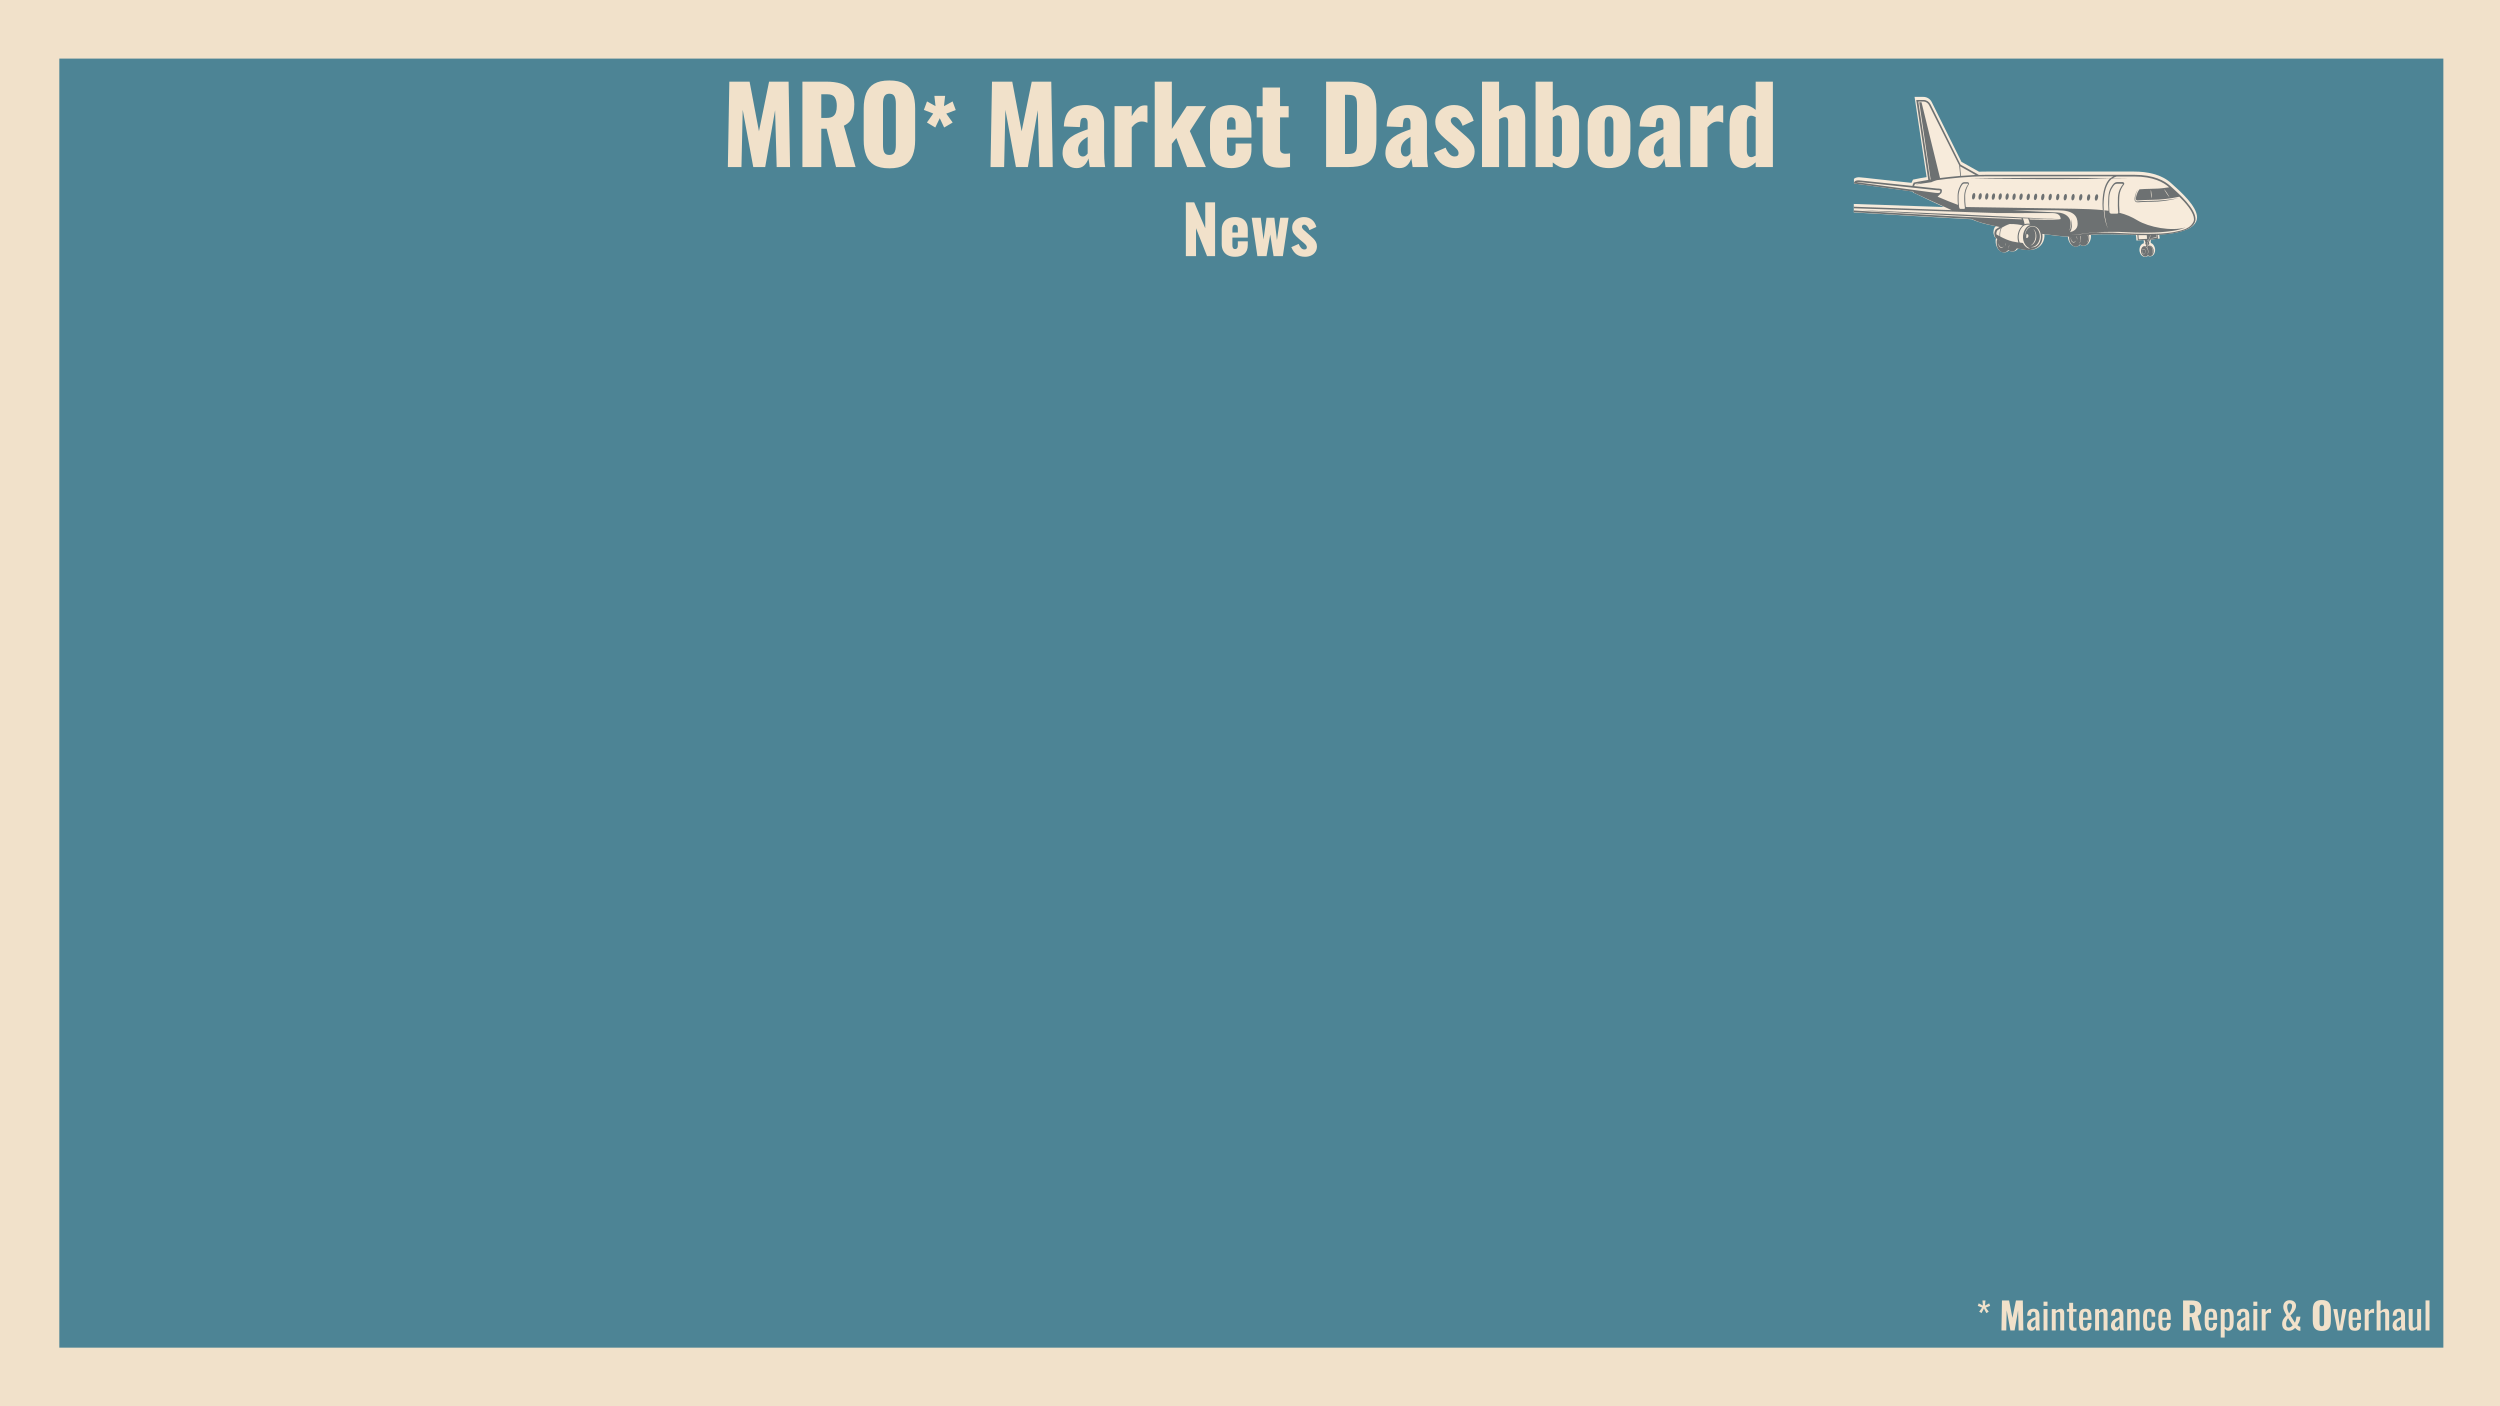 <svg version="1.1" viewBox="0.0 0.0 1706.667 960.0" fill="none" stroke="none" stroke-linecap="square" stroke-miterlimit="10" xmlns:xlink="http://www.w3.org/1999/xlink" xmlns="http://www.w3.org/2000/svg"><rect x="0.0" y="0.0" width="1706.667" height="960.0" fill="#333333" stroke="none"/><clipPath id="g13642f7454b_0_0.0"><path d="m0 0l1706.667 0l0 960.0l-1706.667 0l0 -960.0z" clip-rule="nonzero"/></clipPath><g clip-path="url(#g13642f7454b_0_0.0)"><path fill="#f1e1ca" d="m0 0l1706.667 0l0 960.0l-1706.667 0z" fill-rule="evenodd"/><path fill="#4d8495" d="m40.5 40.0l1627.5 0l0 880.0l-1627.5 0z" fill-rule="evenodd"/><path fill="#f1e1ca" d="m1600.0 884.209l0 0c0 -15.464 12.536 -28.0 28.0 -28.0l0 0c7.426 0 14.548 2.95 19.799 8.201c5.251 5.251 8.201 12.373 8.201 19.799l0 0c0 15.464 -12.536 28.0 -28.0 28.0l0 0c-15.464 0 -28.0 -12.536 -28.0 -28.0z" fill-rule="evenodd"/><path fill="#4d8495" d="m1572.69 875.997l0 0c0 -23.9 20.299 -43.276 45.339 -43.276l0 0c12.025 0 23.557 4.559 32.059 12.675c8.503 8.116 13.279 19.123 13.279 30.6l0 0c0 23.9 -20.299 43.276 -45.339 43.276l0 0c-25.04 0 -45.339 -19.375 -45.339 -43.276z" fill-rule="evenodd"/><path fill="#000000" fill-opacity="0.0" d="m46.609 35.927l1613.449 0l0 161.606l-1613.449 0z" fill-rule="evenodd"/><path fill="#f1e1ca" d="m496.885 114.046l1.0 -58.312l13.828 0l6.406 33.906l6.906 -33.906l13.328 0l1.0 58.312l-9.141 0l-1.078 -38.812l-6.766 38.812l-8.141 0l-7.203 -39.094l-0.859 39.094l-9.281 0zm50.891 0l0 -58.312l16.063 0q5.906 0 10.219 1.297q4.328 1.281 6.734 4.641q2.422 3.344 2.422 9.469q0 3.594 -0.578 6.406q-0.578 2.797 -2.125 4.859q-1.547 2.047 -4.438 3.422l8.0 28.219l-13.328 0l-6.406 -26.141l-3.672 0l0 26.141l-12.891 0zm12.891 -33.547l3.609 0q2.734 0 4.234 -0.969q1.516 -0.984 2.125 -2.812q0.625 -1.844 0.625 -4.438q0 -3.734 -1.375 -5.828q-1.359 -2.094 -5.031 -2.094l-4.188 0l0 16.141zm46.452 34.406q-6.562 0 -10.375 -2.297q-3.812 -2.312 -5.469 -6.625q-1.656 -4.328 -1.656 -10.297l0 -21.672q0 -6.047 1.656 -10.297q1.656 -4.25 5.469 -6.516q3.812 -2.266 10.375 -2.266q6.609 0 10.469 2.266q3.859 2.266 5.5 6.516q1.656 4.25 1.656 10.297l0 21.672q0 5.969 -1.656 10.297q-1.641 4.312 -5.5 6.625q-3.859 2.297 -10.469 2.297zm0 -9.141q2.016 0 2.938 -1.0q0.938 -1.016 1.219 -2.594q0.297 -1.594 0.297 -3.25l0 -28.078q0 -1.719 -0.297 -3.266q-0.281 -1.562 -1.219 -2.562q-0.922 -1.016 -2.938 -1.016q-1.875 0 -2.812 1.016q-0.938 1.0 -1.234 2.562q-0.281 1.547 -0.281 3.266l0 28.078q0 1.656 0.25 3.25q0.25 1.578 1.156 2.594q0.906 1.0 2.922 1.0z" fill-rule="nonzero"/><path fill="#f1e1ca" d="m638.482 87.046l-5.703 -3.422l4.312 -6.125l-6.406 -2.453l2.156 -5.812l5.812 3.234l-0.781 -7.016l7.328 0l-0.781 7.016l5.875 -3.234l2.172 5.875l-6.484 2.453l4.375 6.062l-5.812 3.422l-3.0 -6.359l-3.062 6.359z" fill-rule="nonzero"/><path fill="#f1e1ca" d="m676.201 114.046l1.0 -58.312l13.828 0l6.406 33.906l6.906 -33.906l13.328 0l1.0 58.312l-9.141 0l-1.078 -38.812l-6.766 38.812l-8.141 0l-7.203 -39.094l-0.859 39.094l-9.281 0zm58.813 0.719q-3.156 0 -5.328 -1.5q-2.156 -1.516 -3.234 -3.859q-1.078 -2.344 -1.078 -4.797q0 -3.875 1.547 -6.531q1.547 -2.672 4.062 -4.469q2.531 -1.812 5.547 -3.062q3.031 -1.266 5.984 -2.281l0 -4.172q0 -1.078 -0.219 -1.906q-0.219 -0.828 -0.734 -1.297q-0.5 -0.469 -1.5 -0.469q-1.016 0 -1.562 0.438q-0.531 0.422 -0.75 1.188q-0.203 0.75 -0.281 1.688l-0.281 3.031l-10.953 -0.438q0.359 -7.484 4.0 -11.047q3.641 -3.578 10.906 -3.578q6.344 0 9.469 3.5q3.125 3.484 3.125 9.031l0 19.438q0 2.594 0.109 4.547q0.109 1.938 0.281 3.375q0.188 1.438 0.344 2.453l-10.516 0q-0.219 -1.656 -0.516 -3.594q-0.281 -1.953 -0.422 -2.312q-0.719 2.594 -2.703 4.609q-1.984 2.016 -5.297 2.016zm4.188 -7.922q0.719 0 1.328 -0.281q0.609 -0.297 1.109 -0.797q0.516 -0.5 0.875 -1.0l0 -11.375q-1.453 0.859 -2.672 1.766q-1.219 0.891 -2.094 1.969q-0.859 1.078 -1.328 2.344q-0.469 1.266 -0.469 2.844q0 2.094 0.859 3.312q0.875 1.219 2.391 1.219zm21.663 7.203l0 -41.609l11.734 0l0 6.906q2.016 -3.594 4.031 -5.5q2.016 -1.922 4.906 -1.922q0.578 0 1.0 0.047q0.438 0.031 0.797 0.172l0 11.672q-0.797 -0.359 -1.766 -0.609q-0.969 -0.266 -2.047 -0.266q-2.016 0 -3.75 1.094q-1.734 1.078 -3.172 2.938l0 27.078l-11.734 0zm27.435 0l0 -58.312l11.672 0l0 32.328l10.219 -15.625l13.172 0l-11.094 17.062l10.953 24.547l-12.812 0l-7.344 -19.797l-3.094 3.953l0 15.844l-11.672 0zm52.201 0.719q-4.531 0 -7.781 -1.609q-3.234 -1.625 -4.969 -4.75q-1.719 -3.141 -1.719 -7.531l0 -15.266q0 -4.469 1.719 -7.562q1.734 -3.094 5.0 -4.719q3.281 -1.625 7.75 -1.625q4.609 0 7.672 1.594q3.062 1.578 4.609 4.688q1.547 3.094 1.547 7.625l0 8.344l-16.703 0l0 8.0q0 1.578 0.359 2.594q0.359 1.0 1.0 1.438q0.656 0.438 1.516 0.438q0.859 0 1.547 -0.391q0.688 -0.406 1.078 -1.266q0.391 -0.875 0.391 -2.375l0 -4.406l10.812 0l0 4.031q0 6.344 -3.672 9.547q-3.672 3.203 -10.156 3.203zm-2.875 -26.281l5.891 0l0 -4.172q0 -1.656 -0.391 -2.594q-0.391 -0.938 -1.078 -1.297q-0.688 -0.359 -1.625 -0.359q-0.859 0 -1.469 0.438q-0.609 0.422 -0.969 1.469q-0.359 1.047 -0.359 2.984l0 3.531zm35.996 26.0q-4.688 0 -7.25 -1.359q-2.547 -1.375 -3.484 -4.0q-0.938 -2.641 -0.938 -6.375l0 -22.609l-4.031 0l0 -7.703l4.031 0l0 -12.672l11.891 0l0 12.672l5.906 0l0 7.703l-5.906 0l0 21.453q0 1.797 1.031 2.594q1.047 0.781 2.641 0.781q0.938 0 1.719 -0.094q0.797 -0.109 1.438 -0.188l0 9.219q-0.922 0.141 -2.953 0.359q-2.016 0.219 -4.094 0.219zm31.67 -0.438l0 -58.312l14.766 0q7.641 0 11.875 1.906q4.25 1.906 5.969 5.969q1.734 4.062 1.734 10.547l0 21.172q0 6.547 -1.734 10.688q-1.719 4.141 -5.938 6.094q-4.203 1.938 -11.766 1.938l-14.906 0zm12.891 -8.922l2.016 0q2.953 0 4.25 -0.859q1.297 -0.875 1.625 -2.594q0.328 -1.734 0.328 -4.328l0 -25.422q0 -2.594 -0.406 -4.172q-0.391 -1.578 -1.688 -2.297q-1.297 -0.719 -4.172 -0.719l-1.953 0l0 40.391zm37.223 9.641q-3.156 0 -5.328 -1.5q-2.156 -1.516 -3.234 -3.859q-1.078 -2.344 -1.078 -4.797q0 -3.875 1.547 -6.531q1.547 -2.672 4.062 -4.469q2.531 -1.812 5.547 -3.062q3.031 -1.266 5.984 -2.281l0 -4.172q0 -1.078 -0.219 -1.906q-0.219 -0.828 -0.734 -1.297q-0.5 -0.469 -1.5 -0.469q-1.016 0 -1.562 0.438q-0.531 0.422 -0.75 1.188q-0.203 0.75 -0.281 1.688l-0.281 3.031l-10.953 -0.438q0.359 -7.484 4.0 -11.047q3.641 -3.578 10.906 -3.578q6.344 0 9.469 3.5q3.125 3.484 3.125 9.031l0 19.438q0 2.594 0.109 4.547q0.109 1.938 0.281 3.375q0.188 1.438 0.344 2.453l-10.516 0q-0.219 -1.656 -0.516 -3.594q-0.281 -1.953 -0.422 -2.312q-0.719 2.594 -2.703 4.609q-1.984 2.016 -5.297 2.016zm4.188 -7.922q0.719 0 1.328 -0.281q0.609 -0.297 1.109 -0.797q0.516 -0.5 0.875 -1.0l0 -11.375q-1.453 0.859 -2.672 1.766q-1.219 0.891 -2.094 1.969q-0.859 1.078 -1.328 2.344q-0.469 1.266 -0.469 2.844q0 2.094 0.859 3.312q0.875 1.219 2.391 1.219zm34.335 7.922q-5.469 0 -9.109 -2.438q-3.625 -2.453 -5.938 -8.0l8.0 -3.531q1.141 2.812 2.688 4.438q1.562 1.609 3.422 1.609q1.375 0 2.047 -0.578q0.688 -0.578 0.688 -1.578q0 -1.656 -1.266 -3.016q-1.25 -1.375 -4.484 -4.047l-3.031 -2.516q-3.312 -2.812 -5.219 -5.438q-1.906 -2.625 -1.906 -6.516q0 -3.375 1.766 -5.969q1.766 -2.594 4.719 -4.031q2.953 -1.453 6.328 -1.453q5.109 0 8.562 2.812q3.469 2.812 4.828 7.922l-7.547 3.453q-0.438 -1.359 -1.234 -2.719q-0.781 -1.375 -1.906 -2.312q-1.109 -0.938 -2.406 -0.938q-1.156 0 -1.844 0.656q-0.688 0.641 -0.688 1.719q0 1.359 1.547 2.953q1.562 1.578 4.297 3.812l2.953 2.594q1.797 1.516 3.516 3.25q1.734 1.719 2.844 3.812q1.125 2.078 1.125 4.75q0 3.594 -1.812 6.156q-1.797 2.547 -4.719 3.844q-2.906 1.297 -6.219 1.297zm17.794 -0.719l0 -58.312l11.656 0l0 20.375q2.312 -2.312 4.828 -3.359q2.516 -1.047 5.391 -1.047q2.531 0 4.219 1.266q1.688 1.266 2.547 3.469q0.875 2.188 0.875 5.0l0 32.609l-11.672 0l0 -30.953q0 -1.516 -0.5 -2.312q-0.5 -0.797 -1.875 -0.797q-0.719 0 -1.734 0.406q-1.0 0.391 -2.078 1.109l0 32.547l-11.656 0zm57.242 0.719q-2.312 0 -4.578 -1.047q-2.266 -1.047 -4.359 -2.844l0 3.172l-11.734 0l0 -58.312l11.734 0l0 19.719q2.156 -1.875 4.5 -2.812q2.344 -0.938 4.578 -0.938q2.375 0 4.062 0.938q1.688 0.938 2.766 2.641q1.094 1.688 1.594 3.922q0.5 2.234 0.5 4.75l0 17.922q0 3.891 -1.047 6.781q-1.047 2.875 -3.062 4.5q-2.016 1.609 -4.953 1.609zm-5.703 -7.562q1.156 0 1.797 -0.641q0.656 -0.656 0.938 -1.688q0.297 -1.047 0.297 -2.344l0 -19.438q0 -1.234 -0.297 -2.203q-0.281 -0.969 -0.891 -1.547q-0.609 -0.578 -1.688 -0.578q-0.938 0 -1.766 0.406q-0.828 0.391 -1.625 0.969l0 25.922q0.797 0.5 1.625 0.828q0.828 0.312 1.609 0.312zm35.151 7.562q-4.469 0 -7.75 -1.5q-3.266 -1.516 -5.031 -4.547q-1.766 -3.031 -1.766 -7.562l0 -15.844q0 -4.531 1.766 -7.547q1.766 -3.031 5.031 -4.547q3.281 -1.516 7.75 -1.516q4.453 0 7.734 1.516q3.281 1.516 5.078 4.547q1.797 3.016 1.797 7.547l0 15.844q0 4.531 -1.797 7.562q-1.797 3.031 -5.078 4.547q-3.281 1.5 -7.734 1.5zm0.062 -7.781q1.156 0 1.797 -0.609q0.656 -0.609 0.906 -1.719q0.25 -1.125 0.25 -2.703l0 -17.422q0 -1.594 -0.25 -2.703q-0.25 -1.125 -0.906 -1.734q-0.641 -0.609 -1.797 -0.609q-1.156 0 -1.812 0.609q-0.641 0.609 -0.922 1.734q-0.281 1.109 -0.281 2.703l0 17.422q0 1.578 0.281 2.703q0.281 1.109 0.922 1.719q0.656 0.609 1.812 0.609zm29.589 7.781q-3.156 0 -5.328 -1.5q-2.156 -1.516 -3.234 -3.859q-1.078 -2.344 -1.078 -4.797q0 -3.875 1.547 -6.531q1.547 -2.672 4.062 -4.469q2.531 -1.812 5.547 -3.062q3.031 -1.266 5.984 -2.281l0 -4.172q0 -1.078 -0.219 -1.906q-0.219 -0.828 -0.734 -1.297q-0.5 -0.469 -1.5 -0.469q-1.016 0 -1.562 0.438q-0.531 0.422 -0.75 1.188q-0.203 0.75 -0.281 1.688l-0.281 3.031l-10.953 -0.438q0.359 -7.484 4.0 -11.047q3.641 -3.578 10.906 -3.578q6.344 0 9.469 3.5q3.125 3.484 3.125 9.031l0 19.438q0 2.594 0.109 4.547q0.109 1.938 0.281 3.375q0.188 1.438 0.344 2.453l-10.516 0q-0.219 -1.656 -0.516 -3.594q-0.281 -1.953 -0.422 -2.312q-0.719 2.594 -2.703 4.609q-1.984 2.016 -5.297 2.016zm4.188 -7.922q0.719 0 1.328 -0.281q0.609 -0.297 1.109 -0.797q0.516 -0.5 0.875 -1.0l0 -11.375q-1.453 0.859 -2.672 1.766q-1.219 0.891 -2.094 1.969q-0.859 1.078 -1.328 2.344q-0.469 1.266 -0.469 2.844q0 2.094 0.859 3.312q0.875 1.219 2.391 1.219zm21.663 7.203l0 -41.609l11.734 0l0 6.906q2.016 -3.594 4.031 -5.5q2.016 -1.922 4.906 -1.922q0.578 0 1.0 0.047q0.438 0.031 0.797 0.172l0 11.672q-0.797 -0.359 -1.766 -0.609q-0.969 -0.266 -2.047 -0.266q-2.016 0 -3.75 1.094q-1.734 1.078 -3.172 2.938l0 27.078l-11.734 0zm36.435 0.719q-4.609 0 -7.125 -3.234q-2.516 -3.25 -2.516 -9.578l0 -17.203q0 -3.891 1.078 -6.812q1.078 -2.922 3.234 -4.578q2.156 -1.656 5.328 -1.656q2.297 0 4.391 0.906q2.094 0.906 3.812 2.406l0 -19.281l11.734 0l0 58.312l-11.734 0l0 -3.234q-1.938 1.859 -4.031 2.906q-2.078 1.047 -4.172 1.047zm5.109 -7.484q0.578 0 1.406 -0.281q0.828 -0.297 1.688 -0.797l0 -26.281q-0.719 -0.359 -1.516 -0.641q-0.781 -0.297 -1.5 -0.297q-1.594 0 -2.312 1.328q-0.719 1.328 -0.719 3.203l0 19.156q0 1.297 0.281 2.344q0.297 1.047 0.938 1.656q0.656 0.609 1.734 0.609z" fill-rule="nonzero"/><path fill="#f1e1ca" d="m809.545 174.846l0 -36.719l5.719 0l7.516 17.688l0 -17.688l6.719 0l0 36.719l-5.5 0l-7.516 -19.031l0 19.031l-6.938 0zm33.585 0.453q-2.859 0 -4.906 -1.016q-2.031 -1.031 -3.125 -3.0q-1.078 -1.969 -1.078 -4.734l0 -9.609q0 -2.812 1.078 -4.75q1.094 -1.953 3.156 -2.969q2.062 -1.031 4.875 -1.031q2.906 0 4.828 1.0q1.922 1.0 2.891 2.953q0.984 1.938 0.984 4.797l0 5.266l-10.516 0l0 5.031q0 0.984 0.219 1.625q0.234 0.641 0.641 0.906q0.406 0.266 0.953 0.266q0.547 0 0.969 -0.234q0.438 -0.25 0.688 -0.797q0.25 -0.547 0.25 -1.5l0 -2.766l6.797 0l0 2.547q0 3.984 -2.312 6.0q-2.312 2.016 -6.391 2.016zm-1.812 -16.547l3.719 0l0 -2.625q0 -1.047 -0.25 -1.625q-0.25 -0.594 -0.688 -0.812q-0.422 -0.234 -1.016 -0.234q-0.531 0 -0.922 0.281q-0.391 0.266 -0.625 0.922q-0.219 0.656 -0.219 1.875l0 2.219zm17.054 16.094l-3.859 -26.203l6.156 0l1.906 14.875l2.047 -14.875l5.344 0l1.766 15.234l2.219 -15.234l5.719 0l-3.906 26.203l-6.344 0l-2.266 -14.734l-2.531 14.734l-6.25 0zm32.623 0.453q-3.438 0 -5.734 -1.531q-2.281 -1.547 -3.734 -5.047l5.031 -2.219q0.719 1.766 1.688 2.797q0.984 1.016 2.172 1.016q0.859 0 1.281 -0.359q0.438 -0.375 0.438 -1.0q0 -1.047 -0.797 -1.906q-0.797 -0.859 -2.828 -2.531l-1.906 -1.594q-2.094 -1.766 -3.297 -3.422q-1.188 -1.656 -1.188 -4.109q0 -2.125 1.109 -3.75q1.109 -1.641 2.969 -2.547q1.859 -0.906 3.984 -0.906q3.219 0 5.391 1.766q2.188 1.766 3.047 4.984l-4.766 2.188q-0.266 -0.859 -0.766 -1.719q-0.5 -0.875 -1.203 -1.453q-0.703 -0.594 -1.516 -0.594q-0.734 0 -1.172 0.406q-0.422 0.406 -0.422 1.094q0 0.859 0.969 1.859q0.984 0.984 2.703 2.391l1.859 1.641q1.141 0.953 2.219 2.047q1.094 1.078 1.797 2.391q0.703 1.312 0.703 3.0q0 2.266 -1.141 3.875q-1.125 1.609 -2.969 2.422q-1.828 0.812 -3.922 0.812z" fill-rule="nonzero"/><path fill="#000000" fill-opacity="0.0" d="m1340.005 874.958l356.441 0l0 50.079l-356.441 0z" fill-rule="evenodd"/><path fill="#f1e1ca" d="m1352.724 896.403l-1.594 -0.969l2.0 -2.812l-2.984 -1.141l0.656 -1.719l2.859 1.516l-0.297 -3.484l2.047 0l-0.328 3.484l2.891 -1.516l0.625 1.719l-2.984 1.172l2.031 2.781l-1.656 0.969l-1.609 -3.172l-1.656 3.172z" fill-rule="nonzero"/><path fill="#f1e1ca" d="m1366.323 908.278l0.359 -20.516l4.859 0l2.266 11.922l2.422 -11.922l4.688 0l0.359 20.516l-3.219 0l-0.375 -13.656l-2.391 13.656l-2.859 0l-2.531 -13.75l-0.297 13.75l-3.281 0z" fill-rule="nonzero"/><path fill="#f1e1ca" d="m1386.717 908.481q-0.859 0 -1.516 -0.484q-0.656 -0.5 -1.047 -1.266q-0.375 -0.781 -0.375 -1.641q0 -1.375 0.453 -2.312q0.453 -0.938 1.25 -1.578q0.812 -0.641 1.859 -1.125q1.047 -0.484 2.219 -0.938l0 -1.047q0 -0.875 -0.109 -1.453q-0.094 -0.594 -0.422 -0.875q-0.312 -0.297 -0.938 -0.297q-0.562 0 -0.906 0.25q-0.344 0.25 -0.5 0.719q-0.141 0.469 -0.141 1.109l0 0.734l-2.688 -0.109q0.047 -2.422 1.109 -3.578q1.062 -1.156 3.297 -1.156q2.172 0 3.078 1.188q0.922 1.188 0.922 3.453l0 6.688q0 0.672 0.031 1.312q0.047 0.625 0.109 1.172q0.062 0.547 0.109 1.031l-2.484 0q-0.062 -0.406 -0.188 -1.016q-0.109 -0.625 -0.156 -1.141q-0.25 0.859 -0.984 1.609q-0.719 0.75 -1.984 0.75zm1.062 -2.328q0.406 0 0.766 -0.219q0.359 -0.234 0.625 -0.531q0.281 -0.297 0.391 -0.469l0 -4.156q-0.641 0.359 -1.203 0.719q-0.547 0.344 -0.969 0.75q-0.422 0.391 -0.656 0.891q-0.234 0.484 -0.234 1.109q0 0.891 0.328 1.406q0.328 0.5 0.953 0.5zm7.274 2.125l0 -14.641l2.703 0l0 14.641l-2.703 0zm0 -16.812l0 -2.844l2.703 0l0 2.844l-2.703 0zm5.628 16.812l0 -14.641l2.703 0l0 1.438q0.734 -0.672 1.609 -1.156q0.891 -0.484 1.969 -0.484q0.875 0 1.344 0.453q0.469 0.453 0.656 1.141q0.203 0.688 0.203 1.391l0 11.859l-2.719 0l0 -11.062q0 -0.797 -0.234 -1.219q-0.219 -0.438 -0.922 -0.438q-0.469 0 -0.969 0.266q-0.484 0.266 -0.938 0.656l0 11.797l-2.703 0zm15.01 0.203q-1.141 0 -1.844 -0.422q-0.688 -0.438 -1.0 -1.219q-0.312 -0.797 -0.312 -1.859l0 -9.547l-1.547 0l0 -1.797l1.547 0l0 -4.281l2.703 0l0 4.281l2.359 0l0 1.797l-2.359 0l0 9.375q0 0.859 0.281 1.234q0.281 0.359 1.062 0.359q0.203 0 0.469 -0.016q0.266 -0.031 0.516 -0.062l0 2.0q-0.5 0.078 -0.938 0.109q-0.422 0.047 -0.938 0.047zm7.957 0q-1.719 0 -2.656 -0.672q-0.938 -0.672 -1.312 -1.969q-0.359 -1.312 -0.359 -3.203l0 -3.344q0 -1.953 0.375 -3.25q0.375 -1.297 1.328 -1.953q0.953 -0.656 2.625 -0.656q1.844 0 2.719 0.766q0.875 0.75 1.156 2.188q0.281 1.438 0.281 3.438l0 1.188l-5.781 0l0 2.938q0 0.891 0.156 1.453q0.172 0.547 0.531 0.812q0.375 0.266 0.969 0.266q0.594 0 0.906 -0.281q0.328 -0.297 0.438 -0.844q0.125 -0.547 0.125 -1.281l0 -0.891l2.625 0l0 0.562q0 2.203 -0.938 3.469q-0.938 1.266 -3.188 1.266zm-1.625 -8.938l3.125 0l0 -1.328q0 -0.906 -0.109 -1.516q-0.094 -0.625 -0.422 -0.938q-0.312 -0.328 -1.0 -0.328q-0.656 0 -1.0 0.312q-0.344 0.297 -0.469 1.016q-0.125 0.719 -0.125 2.0l0 0.781zm8.241 8.734l0 -14.641l2.703 0l0 1.438q0.734 -0.672 1.609 -1.156q0.891 -0.484 1.969 -0.484q0.875 0 1.344 0.453q0.469 0.453 0.656 1.141q0.203 0.688 0.203 1.391l0 11.859l-2.719 0l0 -11.062q0 -0.797 -0.234 -1.219q-0.219 -0.438 -0.922 -0.438q-0.469 0 -0.969 0.266q-0.484 0.266 -0.938 0.656l0 11.797l-2.703 0zm13.744 0.203q-0.859 0 -1.516 -0.484q-0.656 -0.5 -1.047 -1.266q-0.375 -0.781 -0.375 -1.641q0 -1.375 0.453 -2.312q0.453 -0.938 1.25 -1.578q0.812 -0.641 1.859 -1.125q1.047 -0.484 2.219 -0.938l0 -1.047q0 -0.875 -0.109 -1.453q-0.094 -0.594 -0.422 -0.875q-0.312 -0.297 -0.938 -0.297q-0.562 0 -0.906 0.25q-0.344 0.25 -0.5 0.719q-0.141 0.469 -0.141 1.109l0 0.734l-2.688 -0.109q0.047 -2.422 1.109 -3.578q1.062 -1.156 3.297 -1.156q2.172 0 3.078 1.188q0.922 1.188 0.922 3.453l0 6.688q0 0.672 0.031 1.312q0.047 0.625 0.109 1.172q0.062 0.547 0.109 1.031l-2.484 0q-0.062 -0.406 -0.188 -1.016q-0.109 -0.625 -0.156 -1.141q-0.25 0.859 -0.984 1.609q-0.719 0.75 -1.984 0.75zm1.062 -2.328q0.406 0 0.766 -0.219q0.359 -0.234 0.625 -0.531q0.281 -0.297 0.391 -0.469l0 -4.156q-0.641 0.359 -1.203 0.719q-0.547 0.344 -0.969 0.75q-0.422 0.391 -0.656 0.891q-0.234 0.484 -0.234 1.109q0 0.891 0.328 1.406q0.328 0.5 0.953 0.5zm7.102 2.125l0 -14.641l2.703 0l0 1.438q0.734 -0.672 1.609 -1.156q0.891 -0.484 1.969 -0.484q0.875 0 1.344 0.453q0.469 0.453 0.656 1.141q0.203 0.688 0.203 1.391l0 11.859l-2.719 0l0 -11.062q0 -0.797 -0.234 -1.219q-0.219 -0.438 -0.922 -0.438q-0.469 0 -0.969 0.266q-0.484 0.266 -0.938 0.656l0 11.797l-2.703 0zm15.119 0.203q-1.797 0 -2.734 -0.719q-0.922 -0.719 -1.234 -2.031q-0.312 -1.328 -0.312 -3.078l0 -3.359q0 -1.859 0.328 -3.156q0.328 -1.312 1.25 -2.0q0.922 -0.703 2.703 -0.703q1.594 0 2.469 0.531q0.875 0.516 1.203 1.547q0.328 1.016 0.328 2.531l0 0.859l-2.453 0l0 -0.891q0 -0.953 -0.141 -1.5q-0.125 -0.562 -0.453 -0.812q-0.328 -0.266 -0.938 -0.266q-0.656 0 -1.016 0.312q-0.344 0.297 -0.469 1.016q-0.109 0.719 -0.109 1.969l0 4.609q0 1.875 0.359 2.516q0.359 0.625 1.266 0.625q0.688 0 1.0 -0.312q0.312 -0.328 0.406 -0.906q0.094 -0.578 0.094 -1.312l0 -1.188l2.453 0l0 1.0q0 1.469 -0.344 2.547q-0.344 1.062 -1.219 1.625q-0.875 0.547 -2.438 0.547zm10.457 0q-1.719 0 -2.656 -0.672q-0.938 -0.672 -1.312 -1.969q-0.359 -1.312 -0.359 -3.203l0 -3.344q0 -1.953 0.375 -3.25q0.375 -1.297 1.328 -1.953q0.953 -0.656 2.625 -0.656q1.844 0 2.719 0.766q0.875 0.75 1.156 2.188q0.281 1.438 0.281 3.438l0 1.188l-5.781 0l0 2.938q0 0.891 0.156 1.453q0.172 0.547 0.531 0.812q0.375 0.266 0.969 0.266q0.594 0 0.906 -0.281q0.328 -0.297 0.438 -0.844q0.125 -0.547 0.125 -1.281l0 -0.891l2.625 0l0 0.562q0 2.203 -0.938 3.469q-0.938 1.266 -3.188 1.266zm-1.625 -8.938l3.125 0l0 -1.328q0 -0.906 -0.109 -1.516q-0.094 -0.625 -0.422 -0.938q-0.312 -0.328 -1.0 -0.328q-0.656 0 -1.0 0.312q-0.344 0.297 -0.469 1.016q-0.125 0.719 -0.125 2.0l0 0.781z" fill-rule="nonzero"/><path fill="#f1e1ca" d="m1490.307 908.278l0 -20.516l5.656 0q2.078 0 3.594 0.453q1.516 0.453 2.359 1.641q0.859 1.172 0.859 3.328q0 1.266 -0.203 2.25q-0.203 0.984 -0.75 1.719q-0.547 0.719 -1.562 1.203l2.812 9.922l-4.688 0l-2.25 -9.188l-1.297 0l0 9.188l-4.531 0zm4.531 -11.797l1.266 0q0.969 0 1.5 -0.344q0.531 -0.344 0.75 -0.984q0.219 -0.656 0.219 -1.562q0 -1.312 -0.484 -2.047q-0.484 -0.734 -1.781 -0.734l-1.469 0l0 5.672z" fill-rule="nonzero"/><path fill="#f1e1ca" d="m1509.41 908.481q-1.719 0 -2.656 -0.672q-0.938 -0.672 -1.312 -1.969q-0.359 -1.312 -0.359 -3.203l0 -3.344q0 -1.953 0.375 -3.25q0.375 -1.297 1.328 -1.953q0.953 -0.656 2.625 -0.656q1.844 0 2.719 0.766q0.875 0.75 1.156 2.188q0.281 1.438 0.281 3.438l0 1.188l-5.781 0l0 2.938q0 0.891 0.156 1.453q0.172 0.547 0.531 0.812q0.375 0.266 0.969 0.266q0.594 0 0.906 -0.281q0.328 -0.297 0.438 -0.844q0.125 -0.547 0.125 -1.281l0 -0.891l2.625 0l0 0.562q0 2.203 -0.938 3.469q-0.938 1.266 -3.188 1.266zm-1.625 -8.938l3.125 0l0 -1.328q0 -0.906 -0.109 -1.516q-0.094 -0.625 -0.422 -0.938q-0.312 -0.328 -1.0 -0.328q-0.656 0 -1.0 0.312q-0.344 0.297 -0.469 1.016q-0.125 0.719 -0.125 2.0l0 0.781zm8.241 13.547l0 -19.453l2.703 0l0 1.172q0.484 -0.562 1.156 -0.969q0.688 -0.406 1.625 -0.406q1.141 0 1.812 0.594q0.672 0.594 1.0 1.5q0.328 0.891 0.422 1.828q0.109 0.922 0.109 1.578l0 3.547q0 1.547 -0.312 2.922q-0.297 1.375 -1.094 2.234q-0.797 0.844 -2.234 0.844q-0.781 0 -1.391 -0.391q-0.609 -0.391 -1.094 -0.906l0 5.906l-2.703 0zm4.656 -6.734q0.703 0 1.0 -0.516q0.312 -0.531 0.391 -1.406q0.078 -0.891 0.078 -1.953l0 -3.547q0 -0.922 -0.109 -1.688q-0.094 -0.766 -0.422 -1.219q-0.328 -0.469 -1.047 -0.469q-0.531 0 -1.016 0.234q-0.469 0.219 -0.828 0.531l0 9.375q0.375 0.266 0.859 0.469q0.484 0.188 1.094 0.188zm9.265 2.125q-0.859 0 -1.516 -0.484q-0.656 -0.5 -1.047 -1.266q-0.375 -0.781 -0.375 -1.641q0 -1.375 0.453 -2.312q0.453 -0.938 1.25 -1.578q0.812 -0.641 1.859 -1.125q1.047 -0.484 2.219 -0.938l0 -1.047q0 -0.875 -0.109 -1.453q-0.094 -0.594 -0.422 -0.875q-0.312 -0.297 -0.938 -0.297q-0.562 0 -0.906 0.25q-0.344 0.25 -0.5 0.719q-0.141 0.469 -0.141 1.109l0 0.734l-2.688 -0.109q0.047 -2.422 1.109 -3.578q1.062 -1.156 3.297 -1.156q2.172 0 3.078 1.188q0.922 1.188 0.922 3.453l0 6.688q0 0.672 0.031 1.312q0.047 0.625 0.109 1.172q0.062 0.547 0.109 1.031l-2.484 0q-0.062 -0.406 -0.188 -1.016q-0.109 -0.625 -0.156 -1.141q-0.25 0.859 -0.984 1.609q-0.719 0.75 -1.984 0.75zm1.062 -2.328q0.406 0 0.766 -0.219q0.359 -0.234 0.625 -0.531q0.281 -0.297 0.391 -0.469l0 -4.156q-0.641 0.359 -1.203 0.719q-0.547 0.344 -0.969 0.75q-0.422 0.391 -0.656 0.891q-0.234 0.484 -0.234 1.109q0 0.891 0.328 1.406q0.328 0.5 0.953 0.5zm7.274 2.125l0 -14.641l2.703 0l0 14.641l-2.703 0zm0 -16.812l0 -2.844l2.703 0l0 2.844l-2.703 0zm5.691 16.812l0 -14.641l2.719 0l0 2.078q0.812 -1.344 1.609 -1.797q0.812 -0.453 1.625 -0.453q0.109 0 0.188 0q0.094 0 0.25 0.016l0 3.0q-0.312 -0.125 -0.703 -0.219q-0.391 -0.094 -0.797 -0.094q-0.625 0 -1.156 0.297q-0.516 0.281 -1.016 1.125l0 10.688l-2.719 0zm18.399 0.234q-1.391 0 -2.406 -0.594q-1.0 -0.609 -1.516 -1.641q-0.516 -1.047 -0.516 -2.375q0 -1.953 0.875 -3.375q0.875 -1.438 2.109 -2.562q-0.453 -0.906 -0.969 -1.828q-0.516 -0.922 -0.891 -1.922q-0.359 -1.0 -0.359 -2.094q0 -1.375 0.531 -2.375q0.531 -1.016 1.516 -1.578q0.984 -0.578 2.328 -0.578q1.25 0 2.219 0.453q0.969 0.453 1.547 1.312q0.594 0.844 0.594 2.031q0 1.344 -0.625 2.578q-0.625 1.219 -1.516 2.266q-0.875 1.047 -1.703 1.859l3.078 4.875q0.281 -0.531 0.469 -1.203q0.188 -0.672 0.328 -1.438q0.141 -0.766 0.219 -1.469l2.688 0q0 0.984 -0.297 2.078q-0.281 1.094 -0.75 2.062q-0.453 0.969 -0.938 1.656q0.344 0.406 0.875 0.734q0.531 0.312 1.141 0.312l0 2.781q-0.109 0 -0.203 0q-0.078 0 -0.156 0q-0.734 -0.031 -1.328 -0.344q-0.578 -0.312 -1.047 -0.766q-0.469 -0.469 -0.891 -0.859q-0.688 0.859 -1.797 1.438q-1.094 0.562 -2.609 0.562zm0 -2.266q0.953 0 1.609 -0.469q0.672 -0.469 1.141 -1.047l-3.141 -4.844q-0.609 0.797 -0.984 1.844q-0.359 1.047 -0.359 2.172q0 0.578 0.156 1.125q0.156 0.547 0.531 0.891q0.391 0.328 1.047 0.328zm0.281 -9.625q0.531 -0.625 1.0 -1.484q0.469 -0.859 0.766 -1.828q0.297 -0.984 0.297 -1.922q0 -0.734 -0.453 -1.156q-0.453 -0.422 -1.188 -0.422q-0.906 0 -1.297 0.719q-0.375 0.703 -0.375 1.594q0 1.156 0.391 2.312q0.391 1.156 0.859 2.188z" fill-rule="nonzero"/><path fill="#f1e1ca" d="m1585.008 908.575q-2.297 0 -3.641 -0.797q-1.344 -0.812 -1.938 -2.328q-0.578 -1.531 -0.578 -3.625l0 -7.625q0 -2.125 0.578 -3.625q0.594 -1.5 1.938 -2.297q1.344 -0.797 3.641 -0.797q2.328 0 3.688 0.797q1.359 0.797 1.938 2.297q0.578 1.5 0.578 3.625l0 7.625q0 2.094 -0.578 3.625q-0.578 1.516 -1.938 2.328q-1.359 0.797 -3.688 0.797zm0 -3.203q0.719 0 1.047 -0.359q0.328 -0.359 0.422 -0.906q0.109 -0.562 0.109 -1.141l0 -9.891q0 -0.609 -0.109 -1.141q-0.094 -0.547 -0.422 -0.906q-0.328 -0.359 -1.047 -0.359q-0.656 0 -0.984 0.359q-0.328 0.359 -0.438 0.906q-0.094 0.531 -0.094 1.141l0 9.891q0 0.578 0.078 1.141q0.094 0.547 0.406 0.906q0.328 0.359 1.031 0.359z" fill-rule="nonzero"/><path fill="#f1e1ca" d="m1595.725 908.278l-2.891 -14.641l2.734 0l1.797 11.781l1.828 -11.781l2.641 0l-2.797 14.641l-3.312 0zm11.908 0.203q-1.719 0 -2.656 -0.672q-0.938 -0.672 -1.312 -1.969q-0.359 -1.312 -0.359 -3.203l0 -3.344q0 -1.953 0.375 -3.25q0.375 -1.297 1.328 -1.953q0.953 -0.656 2.625 -0.656q1.844 0 2.719 0.766q0.875 0.75 1.156 2.188q0.281 1.438 0.281 3.438l0 1.188l-5.781 0l0 2.938q0 0.891 0.156 1.453q0.172 0.547 0.531 0.812q0.375 0.266 0.969 0.266q0.594 0 0.906 -0.281q0.328 -0.297 0.438 -0.844q0.125 -0.547 0.125 -1.281l0 -0.891l2.625 0l0 0.562q0 2.203 -0.938 3.469q-0.938 1.266 -3.188 1.266zm-1.625 -8.938l3.125 0l0 -1.328q0 -0.906 -0.109 -1.516q-0.094 -0.625 -0.422 -0.938q-0.312 -0.328 -1.0 -0.328q-0.656 0 -1.0 0.312q-0.344 0.297 -0.469 1.016q-0.125 0.719 -0.125 2.0l0 0.781zm8.304 8.734l0 -14.641l2.719 0l0 2.078q0.812 -1.344 1.609 -1.797q0.812 -0.453 1.625 -0.453q0.109 0 0.188 0q0.094 0 0.25 0.016l0 3.0q-0.312 -0.125 -0.703 -0.219q-0.391 -0.094 -0.797 -0.094q-0.625 0 -1.156 0.297q-0.516 0.281 -1.016 1.125l0 10.688l-2.719 0zm8.13 0l0 -20.516l2.719 0l0 7.391q0.734 -0.703 1.641 -1.203q0.922 -0.516 2.031 -0.516q0.859 0 1.328 0.453q0.469 0.453 0.656 1.141q0.188 0.688 0.188 1.391l0 11.859l-2.703 0l0 -11.062q0 -0.797 -0.234 -1.219q-0.219 -0.438 -0.938 -0.438q-0.484 0 -1.0 0.281q-0.516 0.281 -0.969 0.688l0 11.75l-2.719 0zm13.834 0.203q-0.859 0 -1.516 -0.484q-0.656 -0.5 -1.047 -1.266q-0.375 -0.781 -0.375 -1.641q0 -1.375 0.453 -2.312q0.453 -0.938 1.25 -1.578q0.812 -0.641 1.859 -1.125q1.047 -0.484 2.219 -0.938l0 -1.047q0 -0.875 -0.109 -1.453q-0.094 -0.594 -0.422 -0.875q-0.312 -0.297 -0.938 -0.297q-0.562 0 -0.906 0.25q-0.344 0.25 -0.5 0.719q-0.141 0.469 -0.141 1.109l0 0.734l-2.688 -0.109q0.047 -2.422 1.109 -3.578q1.062 -1.156 3.297 -1.156q2.172 0 3.078 1.188q0.922 1.188 0.922 3.453l0 6.688q0 0.672 0.031 1.312q0.047 0.625 0.109 1.172q0.062 0.547 0.109 1.031l-2.484 0q-0.062 -0.406 -0.188 -1.016q-0.109 -0.625 -0.156 -1.141q-0.25 0.859 -0.984 1.609q-0.719 0.75 -1.984 0.75zm1.062 -2.328q0.406 0 0.766 -0.219q0.359 -0.234 0.625 -0.531q0.281 -0.297 0.391 -0.469l0 -4.156q-0.641 0.359 -1.203 0.719q-0.547 0.344 -0.969 0.75q-0.422 0.391 -0.656 0.891q-0.234 0.484 -0.234 1.109q0 0.891 0.328 1.406q0.328 0.5 0.953 0.5zm9.196 2.328q-0.859 0 -1.344 -0.453q-0.484 -0.453 -0.672 -1.141q-0.188 -0.688 -0.188 -1.391l0 -11.859l2.703 0l0 11.047q0 0.781 0.234 1.234q0.234 0.438 0.938 0.438q0.453 0 0.938 -0.266q0.5 -0.266 0.969 -0.656l0 -11.797l2.703 0l0 14.641l-2.703 0l0 -1.438q-0.719 0.672 -1.625 1.156q-0.891 0.484 -1.953 0.484zm9.301 -0.203l0 -20.516l2.703 0l0 20.516l-2.703 0z" fill-rule="nonzero"/><path fill="#f7ebdb" d="m1327.018 141.337c-20.537 -0.735 -40.966 -1.369 -61.503 -2.104l0 5.791c5.37 0.314 10.74 0.634 16.013 0.948c16.848 1.055 33.697 2.003 50.545 2.951c4.643 0.208 9.167 0.522 13.8 0.735c1.367 0.634 2.842 1.156 4.318 1.684c3.797 1.369 8.321 2.317 12.433 3.159c-0.217 0.106 -0.315 0.213 -0.532 0.319l-0.315 0.208l-0.109 0.319c-0.521 0.842 -0.835 2.211 -0.835 3.159c0 1.05 0.412 2.317 0.835 3.159l0.217 0.314l0.315 0.213c0.109 0.101 0.315 0.208 0.423 0.314c-0.315 1.055 -0.315 2.211 -0.217 3.266c0.315 3.159 2.745 6.947 6.325 6.526c1.052 -0.101 1.996 -0.629 2.734 -1.263c0.846 0.527 1.899 0.842 2.951 0.634c1.367 -0.106 2.528 -0.948 3.266 -2.003c2.311 0.527 4.947 1.055 7.269 1.055c0.521 0 1.161 0 1.682 -0.106c5.056 -0.527 8.744 -4.107 9.059 -9.27c0 -0.522 0 -0.948 0 -1.471c5.164 0.735 10.74 1.471 16.013 1.684c0 0.208 0 0.421 0 0.634c0.315 2.946 2.528 6.526 5.891 6.105c0.955 -0.106 1.899 -0.527 2.528 -1.156c0.846 0.527 1.79 0.735 2.745 0.629c3.363 -0.421 4.839 -4.315 4.524 -7.267c0 -0.106 0 -0.106 0 -0.208c7.692 -0.634 15.796 -0.421 23.488 0c2.419 0.101 4.839 0.208 7.269 0.208l0.315 3.687l4.839 -0.314c0.109 0.208 0.217 0.421 0.217 0.629c0 0.106 0 0.213 0 0.319l0 0.842c0 0.106 0 0.208 0 0.421c-2.213 0.421 -3.157 2.951 -2.951 5.056c0.206 2.104 1.79 4.528 4.209 4.214c0.64 -0.106 1.161 -0.319 1.584 -0.634c0.521 0.213 1.052 0.421 1.682 0.314c2.43 -0.208 3.374 -2.946 3.157 -5.056c-0.206 -1.684 -1.259 -3.681 -2.94 -4.107c0 -0.101 0 -0.943 0 -0.943c0 -0.213 0 -0.319 -0.109 -0.527l0.315 -0.842l5.902 -0.74l-0.315 -2.632c7.052 -0.421 18.422 -1.684 23.38 -6.425c1.475 -1.476 2.419 -3.266 2.419 -5.37c0 -7.586 -11.272 -17.591 -16.642 -22.434c-0.315 -0.314 -0.738 -0.634 -1.052 -0.948c-6.64 -6.11 -16.534 -7.9 -25.278 -7.9l-100.896 0c-1.682 0 -3.266 0 -4.947 0.106l-12.01 -6.739l-20.331 -40.866c-1.052 -2.104 -3.255 -3.474 -5.576 -3.474l-6.108 0l8.213 54.766c-2.842 0.421 -5.793 0.948 -8.636 1.582l-0.629 0.101l-0.315 0.634c-0.315 0.527 -0.532 1.055 -0.738 1.577c-3.059 -0.314 -6.01 -0.629 -9.059 -0.943c-5.793 -0.634 -11.587 -1.268 -17.38 -1.897c-2.951 -0.319 -6.108 -0.74 -9.059 -0.948c-1.258 -0.106 -2.842 0.208 -3.786 1.05l0 3.164l0.629 0.101c13.062 1.79 26.222 3.58 39.284 5.375c0.109 0.101 0.109 0.208 0.206 0.314c0 0 0.325 0.314 0.325 0.314l0.315 0.213c6.846 3.367 13.691 6.526 20.635 9.792z" fill-rule="evenodd"/><path fill="#6d7172" d="m1364.31 164.827c0.205 -0.422 0.421 -0.739 0.735 -0.947c0 0 -0.108 -0.104 -0.108 -0.104c-0.205 0.312 -0.421 0.734 -0.627 1.051l0 0zm-98.899 -20.009l0 -1.16c12.955 0.843 39.6 2.529 66.246 3.898c21.902 1.16 37.493 1.79 48.655 2.212c-0.097 -0.317 -0.313 -0.526 -0.421 -0.739l-8.417 -0.312c-11.172 -0.422 -22.442 -0.952 -33.604 -1.478l-16.748 -0.843c-5.575 -0.312 -11.161 -0.526 -16.748 -0.843l-16.737 -0.947c-5.586 -0.312 -11.172 -0.63 -16.748 -1.051l16.845 0.63l16.748 0.739l33.604 1.473l33.388 1.582l16.845 0.843c2.842 0.104 5.586 0.208 8.428 0.317c1.372 0 2.842 0 4.214 0c1.361 0 2.842 0 4.214 -0.109c-2.745 0.317 -5.586 0.317 -8.428 0.317c-2.842 0 -5.586 0 -8.428 -0.104l-2.95 -0.104c0.108 0.208 0.216 0.526 0.313 0.734c15.592 0.422 20.119 0 21.07 -0.317c-0.108 -2.737 -1.999 -4.106 -5.792 -4.106c-1.059 0 -3.263 0 -6.116 0c-9.368 0 -26.645 0.104 -31.702 0c-4.841 -0.104 -66.246 -2.212 -97.624 -3.263l0 -1.056c17.796 0.635 45.392 1.582 66.775 2.321c-12.329 -5.584 -25.392 -11.693 -25.597 -11.797l-0.108 -0.104l-0.108 -0.109c0 0 -0.205 -0.208 -0.421 -0.63c-16.11 -2.212 -39.492 -5.371 -39.806 -5.475l-0.638 -0.109l0.108 -0.63c0 -0.213 0.422 -1.686 3.479 -1.478c1.686 0.109 21.48 2.217 36.337 3.794c0.097 -0.63 0.421 -1.369 0.843 -2.108l0.097 -0.208l0.216 0c0.108 0 3.793 -0.843 9.692 -1.79l-8.223 -54.558l4.959 0c1.999 0 3.782 1.16 4.733 2.951l20.54 41.179l12.534 7.057c1.686 0 3.468 -0.104 5.154 -0.104l100.897 0c13.485 0 20.756 4.106 24.538 7.582c0.324 0.317 0.638 0.635 1.059 0.947c5.262 4.741 16.218 14.639 16.218 21.695c0 1.686 -0.735 3.268 -2.107 4.637c-3.998 3.898 -13.377 5.584 -23.803 6.214l0.313 2.633l-5.467 0.63l-0.745 1.899c0.108 0.104 0.216 0.208 0.216 0.312l0 0.843c0 0.213 -0.216 0.317 -0.313 0.317l-0.324 0l0 0.843c0.216 -0.104 0.421 -0.104 0.637 -0.208c1.469 -0.213 2.842 1.369 3.047 3.263c0.216 2.003 -0.832 3.684 -2.204 3.898c-0.637 0.104 -1.264 -0.213 -1.794 -0.635c-0.421 0.531 -0.951 0.952 -1.578 0.952c-1.48 0.208 -2.842 -1.374 -3.058 -3.268c-0.205 -1.998 0.735 -3.685 2.215 -3.898c0.421 0 0.843 0 1.264 0.213l0 -1.265l-0.216 0c-0.205 0 -0.313 -0.213 -0.313 -0.317l0 -0.843c0 -0.104 0.108 -0.208 0.108 -0.312c-0.216 -0.635 -0.53 -1.16 -0.735 -1.686l-4.527 0.312l-0.324 -3.685c-2.842 0 -5.575 -0.104 -8.212 -0.208c-13.269 -0.635 -20.119 -0.317 -24.852 0.208c0.097 0.422 0.205 0.843 0.205 1.265c0.313 3.159 -1.264 5.896 -3.577 6.109c-0.951 0.104 -1.999 -0.317 -2.745 -0.947c-0.627 0.843 -1.469 1.473 -2.528 1.577c-2.312 0.213 -4.419 -2.108 -4.841 -5.266c-0.108 -0.526 -0.108 -1.051 0 -1.577c-3.793 -0.109 -10.535 -0.843 -18.325 -1.899c0.108 0.843 0.205 1.686 0.108 2.633c-0.216 4.532 -3.479 7.795 -8.115 8.321c-0.529 0.104 -1.048 0.104 -1.578 0.104c-1.902 0 -4.106 -0.312 -7.79 -1.155c-0.746 1.155 -1.686 1.998 -2.95 2.108c-1.059 0.104 -2.107 -0.317 -2.95 -1.056c-0.638 0.947 -1.578 1.582 -2.745 1.686c-2.528 0.317 -4.841 -2.212 -5.154 -5.584c-0.108 -1.26 0 -2.524 0.421 -3.58c-0.637 -0.422 -0.951 -0.734 -1.059 -0.734l-0.097 -0.109l-0.108 -0.104c0 -0.104 -0.735 -1.473 -0.735 -2.737c0 -1.265 0.735 -2.529 0.735 -2.633l0.108 -0.104l0.097 -0.109c0.108 -0.104 1.156 -0.838 2.636 -1.681c-6.526 -1.265 -11.907 -2.633 -14.846 -3.689c-1.167 -0.422 -2.745 -1.051 -4.43 -1.79c-4.311 -0.208 -8.947 -0.422 -13.895 -0.734c-26.548 -1.478 -53.301 -3.055 -66.462 -3.898l0 0zm212.427 -7.691c3.166 -0.422 6.321 -1.051 9.379 -1.894c-3.166 0.63 -6.321 1.051 -9.476 1.369c-3.166 0.317 -6.321 0.526 -9.487 0.526c-1.578 0 -3.155 0.109 -4.733 0.109c-0.843 0 -1.588 0.104 -2.431 0.104l-2.312 0.208c-0.313 0 -0.627 -0.104 -0.843 -0.422c-0.205 -0.208 -0.313 -0.526 -0.313 -0.947c0 -0.739 0.108 -1.577 0.205 -2.316c0.108 -0.739 0.324 -1.582 0.638 -2.316c0.313 -0.739 0.627 -1.478 1.048 -2.108c-1.048 1.265 -1.578 2.737 -1.999 4.319c-0.205 0.734 -0.313 1.577 -0.313 2.42c0 0.422 0.108 0.947 0.421 1.265c0.313 0.317 0.735 0.63 1.264 0.63c0.205 0 0.421 0 0.627 0l0.637 0l1.156 -0.104c0.843 0 1.578 -0.104 2.42 -0.104c1.578 -0.104 3.166 -0.104 4.743 -0.104c2.95 0 6.213 -0.213 9.368 -0.635l0 0zm-130.071 -5.371c-0.627 -0.104 -1.264 0.739 -1.469 2.003c-0.216 1.26 0 2.316 0.627 2.42c0.637 0.104 1.264 -0.739 1.48 -1.998c0.205 -1.265 -0.108 -2.321 -0.638 -2.425l0 0zm4.43 0.104c-0.637 -0.104 -1.264 0.739 -1.48 2.003c-0.205 1.155 0 2.316 0.637 2.42c0.529 0.109 1.264 -0.734 1.469 -1.998c0.216 -1.265 0 -2.316 -0.627 -2.425l0 0zm4.527 0c-0.637 -0.104 -1.264 0.739 -1.48 2.003c-0.205 1.155 0 2.316 0.637 2.42c0.627 0.109 1.264 -0.734 1.469 -1.998c0.216 -1.265 -0.097 -2.316 -0.627 -2.425l0 0zm4.527 0.109c-0.529 -0.109 -1.264 0.734 -1.469 1.998c-0.216 1.16 0 2.316 0.627 2.425c0.637 0.104 1.264 -0.739 1.48 -2.003c0.205 -1.265 0 -2.316 -0.637 -2.42l0 0zm4.635 0c-0.638 -0.109 -1.264 0.734 -1.48 1.998c-0.205 1.16 0 2.316 0.638 2.425c0.529 0.104 1.264 -0.739 1.469 -2.003c0.216 -1.265 0 -2.316 -0.627 -2.42l0 0zm4.743 0c-0.529 -0.109 -1.264 0.734 -1.48 1.998c-0.205 1.16 0 2.316 0.638 2.425c0.519 0.104 1.264 -0.739 1.469 -2.003c0.216 -1.16 -0.108 -2.212 -0.627 -2.42l0 0zm4.733 0.104c-0.627 -0.104 -1.264 0.734 -1.469 1.998c-0.216 1.265 0 2.321 0.627 2.425c0.638 0.104 1.264 -0.739 1.48 -2.003c0.205 -1.265 -0.108 -2.316 -0.638 -2.42l0 0zm4.743 0c-0.637 -0.104 -1.264 0.734 -1.48 1.998c-0.205 1.16 0 2.321 0.637 2.425c0.627 0.104 1.264 -0.739 1.469 -2.003c0.324 -1.155 0 -2.316 -0.627 -2.42l0 0zm4.949 0.104c-0.529 -0.104 -1.264 0.739 -1.48 2.003c-0.205 1.155 0 2.316 0.637 2.42c0.627 0.104 1.264 -0.739 1.469 -1.998c0.216 -1.265 -0.097 -2.321 -0.627 -2.425l0 0zm4.949 0c-0.627 -0.104 -1.264 0.739 -1.469 2.003c-0.216 1.155 0 2.316 0.627 2.42c0.637 0.104 1.264 -0.739 1.48 -1.998c0.205 -1.265 -0.108 -2.321 -0.637 -2.425l0 0zm4.949 0.104c-0.627 -0.104 -1.264 0.739 -1.469 2.003c-0.216 1.265 0 2.316 0.627 2.42c0.637 0.109 1.264 -0.734 1.48 -1.998c0.205 -1.265 0 -2.316 -0.637 -2.425l0 0zm5.057 0c-0.627 -0.104 -1.264 0.739 -1.469 2.003c-0.216 1.155 0 2.316 0.627 2.42c0.637 0.109 1.264 -0.734 1.48 -1.998c0.205 -1.265 0 -2.316 -0.637 -2.425l0 0zm5.165 0c-0.637 -0.104 -1.264 0.739 -1.48 2.003c-0.205 1.155 0 2.316 0.638 2.42c0.627 0.109 1.264 -0.734 1.469 -1.998c0.216 -1.16 -0.108 -2.212 -0.627 -2.425l0 0zm5.154 0.109c-0.627 -0.109 -1.264 0.734 -1.469 1.998c-0.216 1.16 0 2.316 0.627 2.425c0.638 0.104 1.264 -0.739 1.48 -2.003c0.205 -1.265 -0.108 -2.316 -0.637 -2.42l0 0zm5.273 0c-0.637 -0.109 -1.264 0.734 -1.48 1.998c-0.205 1.16 0 2.316 0.638 2.425c0.627 0.104 1.264 -0.739 1.469 -2.003c0.216 -1.16 -0.108 -2.212 -0.627 -2.42l0 0zm5.262 0.104c-0.627 -0.104 -1.264 0.734 -1.469 1.998c-0.216 1.265 0 2.321 0.627 2.425c0.529 0.104 1.264 -0.739 1.469 -2.003c0.216 -1.265 0 -2.316 -0.627 -2.42l0 0zm5.37 0.104c-0.627 -0.104 -1.264 0.739 -1.469 2.003c-0.216 1.155 0 2.316 0.627 2.42c0.638 0.104 1.264 -0.739 1.48 -2.003c0.205 -1.26 -0.108 -2.316 -0.637 -2.42l0 0zm5.37 0c-0.627 -0.104 -1.264 0.739 -1.469 2.003c-0.216 1.155 0 2.316 0.627 2.42c0.53 0.104 1.264 -0.739 1.48 -2.003c0.313 -1.155 0 -2.316 -0.637 -2.42l0 0zm-62.561 33.701c-0.097 0 -0.097 -0.104 -0.205 -0.104c0 0.104 0 0.213 0 0.317c0.108 0.63 0 1.265 -0.216 1.79c0.324 -0.526 0.421 -1.265 0.421 -2.003l0 0zm2.636 1.374c-0.108 0 -0.108 -0.109 -0.205 -0.109c-0.108 0.843 -0.324 1.79 -0.746 2.529c0.422 -0.63 0.746 -1.582 0.951 -2.42l0 0zm4.743 1.681c0 0 -0.108 0.109 -0.108 0.109c0 0 0.108 -0.109 0.108 -0.109l0 0zm41.599 -6.635c0 -0.422 -0.216 -0.843 -0.313 -1.265c-0.108 0 -0.216 0 -0.324 0c0.324 0.422 0.421 1.056 0.529 1.582c0.108 0.63 0 1.16 -0.205 1.686c0.205 -0.526 0.313 -1.265 0.313 -2.003l0 0zm2.42 0.947c0.108 -0.838 0 -1.681 -0.205 -2.524c-0.108 0 -0.216 0 -0.324 0c0.216 0.843 0.324 1.686 0.324 2.42c0 0.947 -0.324 1.899 -0.746 2.737c0.638 -0.734 0.843 -1.681 0.951 -2.633l0 0zm5.262 -0.63c0.108 -0.843 0 -1.79 -0.205 -2.633c-0.108 0 -0.216 0 -0.313 0c0.205 0.843 0.313 1.686 0.313 2.529c0 0.947 -0.313 1.894 -0.735 2.737c0.519 -0.63 0.843 -1.582 0.94 -2.633l0 0zm40.13 1.369l0.313 -0.63l-0.519 0c0 0.208 0.097 0.422 0.205 0.63l0 0zm-0.108 4.528c0.108 0.109 0.108 0.109 0.216 0.213c0 -0.843 0 -1.79 0 -2.633c0.529 -1.369 1.048 -2.737 1.578 -4.106c0.216 -0.635 0.421 -1.265 0.735 -1.899c-0.097 0 -0.097 0 -0.205 0c-0.216 0.635 -0.529 1.16 -0.735 1.79c-0.529 1.369 -1.059 2.742 -1.588 4.111c0 0.843 0 1.686 0 2.524l0 0zm-1.264 -0.526c-0.313 -0.104 -0.627 -0.104 -0.94 -0.104c0.627 0 1.156 0.208 1.686 0.63c0.421 0.422 0.735 0.952 0.94 1.478c0.216 0.526 0.324 1.155 0.216 1.79c0 0.63 -0.216 1.155 -0.421 1.79c0.313 -0.526 0.529 -1.16 0.627 -1.79c0.108 -0.635 0 -1.265 -0.205 -1.894c-0.216 -0.635 -0.529 -1.16 -1.059 -1.582c-0.205 0 -0.519 -0.213 -0.843 -0.317l0 0zm-1.156 1.582c-0.529 0.104 -0.951 0.422 -1.048 1.051c0.205 -0.422 0.519 -0.734 1.048 -0.843c0.735 -0.104 1.48 0.739 1.578 1.79c0 0.317 0 0.739 -0.097 1.056c0.205 -0.317 0.205 -0.843 0.205 -1.265c-0.205 -1.056 -0.951 -1.894 -1.686 -1.79l0 0zm-1.048 2.212c0.097 0.843 0.627 1.473 1.264 1.369c0.421 0 0.735 -0.422 0.843 -0.843c-0.216 0.317 -0.421 0.63 -0.746 0.63c-0.627 0.109 -1.156 -0.526 -1.264 -1.369c0 -0.312 0 -0.526 0.108 -0.843c-0.205 0.317 -0.313 0.635 -0.205 1.056l0 0zm7.164 -2.003c0.205 0.526 0.313 1.16 0.205 1.79c0 0.635 -0.205 1.16 -0.422 1.79c0.313 -0.526 0.53 -1.155 0.627 -1.79c0.108 -0.63 0 -1.265 -0.205 -1.894c-0.205 -0.63 -0.53 -1.16 -1.048 -1.582c-0.216 -0.208 -0.53 -0.417 -0.843 -0.526c-0.324 -0.104 -0.637 -0.104 -0.951 -0.104c0.627 0 1.156 0.213 1.686 0.63c0.53 0.531 0.843 1.056 0.951 1.686l0 0zm-106.484 -10.111c0.627 0.422 1.372 0.739 2.107 1.16c-0.108 -0.739 -0.108 -1.473 0 -2.212c0.108 -1.265 0.421 -2.316 0.843 -3.263c-1.264 0.734 -2.215 1.369 -2.528 1.681c-0.108 0.317 -0.529 1.16 -0.529 2.003c0 0.104 0.108 0.317 0.108 0.63l0 0zm1.372 6.744c0.097 1.369 1.156 2.524 2.204 2.316c0.637 -0.104 1.167 -0.635 1.48 -1.369c-0.313 0.63 -0.735 0.947 -1.372 1.051c-1.048 0.104 -1.999 -0.947 -2.215 -2.316c-0.097 -0.526 0 -0.947 0.108 -1.369c-0.108 0.422 -0.205 1.051 -0.205 1.686l0 0zm18.747 0.843c-0.108 -0.109 -0.216 -0.213 -0.216 -0.317c0 0 0 0 -0.108 -0.104c-0.097 -0.109 -0.097 -0.213 -0.205 -0.317c-1.156 -1.686 -1.686 -3.794 -1.469 -6.109c0.205 -2.212 1.048 -4.106 2.204 -5.475c0.108 -0.109 0.313 -0.317 0.421 -0.422c0.108 -0.109 0.216 -0.213 0.313 -0.317c0.745 -0.526 1.372 -0.947 2.215 -1.16c-0.108 0 -0.108 0 -0.205 0c-0.108 0 -2.528 -0.312 -4.106 0.422c-0.529 0.317 -1.059 0.739 -1.48 1.265c-1.264 1.473 -2.107 3.58 -2.312 5.792c-0.108 1.686 0.097 3.268 0.627 4.637c0.843 0.104 1.578 0.208 2.215 0.312c0.843 1.582 2.107 3.055 3.684 3.689c0.421 0 0.843 0 1.264 0c-1.059 -0.317 -1.999 -0.947 -2.842 -1.894l0 0zm32.75 -2.425c-0.951 0.104 -1.891 -0.843 -1.999 -2.212c0 -0.422 0 -0.947 0.108 -1.265c-0.216 0.422 -0.324 0.947 -0.216 1.582c0.108 1.369 1.059 2.316 1.999 2.212c0.637 -0.104 1.167 -0.526 1.372 -1.265c-0.313 0.526 -0.735 0.843 -1.264 0.947l0 0zm30.232 -20.54c-0.324 -2.212 -0.324 -5.792 -0.216 -9.898c0.216 -4.741 2.323 -7.686 3.263 -8.743c0.108 -0.104 0.108 -0.317 0.108 -0.422c-0.108 -0.104 -0.205 -0.208 -0.421 -0.208l-3.479 0c-0.735 0 -1.469 0.312 -1.999 0.843c-0.735 0.843 -3.155 3.789 -3.371 8.634c-0.205 4.111 -0.097 7.582 0.108 9.794c0.108 0.635 0.627 1.16 1.372 1.16l3.792 0c0.313 0 0.519 -0.104 0.735 -0.317c0.108 -0.312 0.205 -0.63 0.108 -0.843l0 0zm-61.297 16.538c0.097 -0.739 -0.324 -1.369 -0.951 -1.473c-0.108 0 -0.216 0 -0.313 0c-0.108 0.422 -0.108 0.843 -0.216 1.265c0 0.417 0 0.947 0 1.369c0.108 0 0.216 0.104 0.313 0.104c0.529 0 1.059 -0.526 1.167 -1.265l0 0zm3.371 -5.053c1.048 1.369 1.686 3.367 1.469 5.475c-0.205 2.737 -1.686 5.053 -3.576 6.005c2.204 -0.531 3.89 -2.846 4.106 -5.797c0.205 -2.316 -0.637 -4.528 -1.999 -5.683l0 0zm-0.529 12.635c3.155 0 5.683 -3.159 5.683 -7.161c0 -0.843 -0.108 -1.686 -0.313 -2.529c-0.216 -0.843 -0.53 -1.577 -1.059 -2.316c-0.411 -0.739 -1.048 -1.265 -1.783 -1.79c-0.735 -0.422 -1.578 -0.739 -2.42 -0.739c-0.843 0 -1.686 0.213 -2.431 0.635c-0.735 0.422 -1.361 1.051 -1.783 1.79c-0.421 0.734 -0.745 1.473 -0.951 2.316c-0.216 0.843 -0.216 1.686 -0.216 2.529c0 -0.843 0.108 -1.686 0.422 -2.425c0.216 -0.843 0.529 -1.577 0.951 -2.212c0.421 -0.63 1.059 -1.265 1.686 -1.686c0.638 -0.422 1.48 -0.63 2.323 -0.63c0.519 0 1.156 0.104 1.686 0.422c2.107 1.369 3.36 4.002 3.155 7.057c-0.313 3.898 -3.058 6.843 -6.213 6.531c0.422 0.104 0.843 0.208 1.264 0.208l0 0zm-6.742 -19.801c0.735 1.265 1.156 3.159 1.264 4.002c1.264 -0.422 2.734 -0.422 3.576 -0.312c-0.205 -0.739 -0.519 -2.003 -1.156 -3.58l-3.685 -0.109l0 0zm-39.492 -7.478l-0.108 -0.63c-0.205 -1.79 -0.421 -3.898 -0.313 -7.27c0.108 -3.476 1.372 -6.104 2.528 -7.686c0.097 -0.213 0.097 -0.422 0 -0.526c0 -0.104 -0.108 -0.104 -0.216 -0.104l-2.312 0c-0.529 0 -1.059 0.312 -1.372 0.734c-0.951 1.265 -2.42 4.002 -2.528 7.691c-0.108 3.367 0.108 5.475 0.313 7.161l0.108 0.63c0.108 0.635 0.421 1.056 0.843 1.056l2.528 0c0.216 0 0.313 -0.109 0.421 -0.213c0.108 -0.317 0.216 -0.526 0.108 -0.843l0 0zm72.145 10.007c0.205 2.737 -0.422 4.845 -0.951 6.005c0.529 -0.739 0.951 -1.582 1.156 -2.633c0.216 -0.952 0.313 -2.003 0.313 -3.055c0 -0.526 0 -1.056 -0.097 -1.582c0 -0.208 -0.108 -0.526 -0.108 -0.739c0 -0.208 -0.108 -0.526 -0.216 -0.734c0.108 0.208 0.216 0.526 0.216 0.734c0.108 0.213 0.108 0.531 0.205 0.739c0.108 0.526 0.216 1.056 0.324 1.582c0.097 1.051 0.097 2.103 0 3.159c-0.108 1.051 -0.421 2.212 -1.059 3.159c-0.108 0.104 -0.108 0.213 -0.205 0.317c1.891 -0.422 5.262 -1.686 5.262 -5.688c0 -5.584 -2.95 -9.268 -13.582 -9.268c-10.643 0 -30.438 0 -30.438 0c0 0 23.804 1.155 30.016 1.473c6.321 0.317 8.839 3.689 9.163 6.531l0 0zm-48.028 9.898c2.636 1.374 5.683 2.742 8.32 3.372c1.469 0.317 2.842 0.526 4.106 0.739c-0.421 -1.265 -0.627 -2.846 -0.529 -4.528c0.216 -2.425 1.059 -4.637 2.528 -6.219c0.324 -0.312 0.638 -0.63 0.951 -0.947c-1.578 -0.422 -5.057 -1.051 -8.947 -0.947c-2.01 0.635 -3.901 1.686 -5.381 2.529c-0.519 0.947 -0.94 2.212 -1.048 3.684c-0.108 0.739 -0.108 1.582 0 2.316l0 0zm-97.84 -37.073c7.898 1.056 50.546 6.952 53.604 7.27c3.155 0.317 3.155 0 3.371 -1.265c0 -0.104 0 -0.104 0 -0.213c-0.108 -0.208 -0.951 -0.208 -1.578 -0.312c-0.216 0 -0.421 0 -0.637 0c-0.627 0 -7.477 -0.739 -16.11 -1.686c-14.954 -1.582 -35.386 -3.794 -37.072 -3.898c-0.735 -0.104 -1.264 0 -1.578 0.104l0 0zm54.555 -1.369c-2.636 0.739 -3.685 1.369 -3.685 1.369l-10.956 1.582l4.322 -1.265c-2.431 0.422 -4.009 0.739 -4.538 0.843c-0.313 0.526 -0.519 1.051 -0.627 1.473c8.428 0.947 15.17 1.686 15.689 1.686c0.216 0 0.421 0 0.637 0c1.156 0.104 1.999 0.104 2.42 0.635c0.205 0.312 0.313 0.63 0.205 1.051c-0.097 1.051 -0.421 1.686 -1.048 2.003c-0.529 0.526 -1.264 1.26 -1.891 1.894c5.154 2.212 10.103 4.21 13.895 5.579c-0.108 -1.577 -0.313 -3.58 -0.205 -6.422c0.097 -3.898 1.686 -6.635 2.626 -8.004c0.421 -0.635 1.167 -1.056 1.794 -1.056l2.42 0c0.313 0 0.529 0.213 0.735 0.422c0.216 0.317 0.216 0.843 0 1.16c-0.832 1.265 -2.204 3.898 -2.42 7.374c-0.097 3.367 0.108 5.475 0.324 7.265l0.097 0.635c0.324 0.104 0.529 0.104 0.746 0.104c6.948 0.104 50.859 0.734 73.301 1.155c7.79 0.109 14.111 0.422 19.481 0.952c-0.108 -1.374 -0.216 -2.742 -0.216 -4.319c0 -9.06 2.215 -14.535 5.165 -17.381c-0.205 0 -0.529 0 -0.735 0l-13.485 0.422c-8.947 0.109 -17.904 0.109 -26.851 0.109c-8.957 0 -17.904 0 -26.861 -0.109l-13.485 -0.104c-4.527 -0.104 -8.947 -0.104 -13.474 -0.208c4.527 -0.109 8.947 -0.109 13.474 -0.213l13.485 -0.104c8.957 -0.104 17.904 -0.104 26.861 -0.104c8.947 0 17.904 0 26.851 0.104l13.485 0.104c0.421 0 0.735 0 1.156 0c0.627 -0.526 1.156 -0.947 1.794 -1.265l-86.678 0c-12.328 0 -24.646 1.369 -33.809 2.633l0 0zm16.532 -2.946c3.166 -0.213 6.526 -0.422 9.897 -0.635l-10.524 -5.896l0.627 6.531l0 0zm-25.586 -50.77l-3.587 0l8.007 53.294c0.108 0 0.205 0 0.421 -0.104l-7.79 -52.659l1.578 0l12.631 51.712c4.117 -0.526 8.849 -1.051 13.798 -1.473l-0.735 -7.27l-20.638 -41.179c-0.746 -1.369 -2.215 -2.321 -3.685 -2.321l0 0zm155.657 63.197c-0.108 -1.056 -0.205 -2.003 -0.529 -3.055c0 1.051 0 1.998 0.108 3.055c0.108 1.051 0.216 1.998 0.53 3.055c0.108 -1.056 0 -2.108 -0.108 -3.055l0 0zm10.535 -0.739c-0.637 -0.947 -1.372 -1.998 -2.107 -2.841c0.529 1.051 1.156 2.103 1.794 3.055c0.627 0.947 1.361 1.998 2.096 2.841c-0.519 -1.051 -1.156 -2.108 -1.783 -3.055l0 0zm-13.593 31.281l-0.205 -2.529c-1.902 0 -3.793 0 -5.683 0l0.205 2.846l5.683 -0.317l0 0zm6.429 -2.737c-0.108 0 -0.216 0 -0.313 0l0.205 1.577l-3.998 0.843l-0.108 0.109l4.322 -0.531l-0.108 -1.998l0 0zm-32.329 -1.478l2.204 0l2.215 0.109l2.215 0.104l2.204 0.104c5.792 0.317 11.691 0.526 17.483 0.526c2.95 0 5.792 -0.104 8.741 -0.208c2.95 -0.213 5.792 -0.422 8.741 -0.947c2.853 -0.526 5.792 -1.16 8.536 -2.316c1.372 -0.635 2.636 -1.374 3.684 -2.529c0.313 -0.317 0.529 -0.635 0.735 -0.947c0.746 -0.952 1.167 -1.899 1.167 -3.055c0 -2.108 -1.167 -4.637 -2.95 -7.27c-0.216 -0.317 -0.529 -0.734 -0.745 -1.051c-0.94 -1.265 -1.999 -2.529 -3.047 -3.689c-1.059 -1.155 -2.215 -2.316 -3.263 -3.367c-5.694 1.265 -13.063 2.108 -18.325 2.108c-4.117 0 -8.428 0.312 -10.33 0.422c-0.519 0 -1.048 -0.422 -1.048 -0.952c0.108 -1.369 0.529 -4.106 2.528 -6.635c0 0 5.997 -0.422 10.427 -0.422c3.371 0 7.898 -0.63 9.789 -0.947c-3.684 -3.367 -10.74 -7.369 -23.803 -7.369l-12.004 0c-0.951 0.208 -1.891 0.63 -2.842 1.26c3.684 0 7.369 0.109 11.053 0.109c-3.782 0.104 -7.682 0.104 -11.475 0.104c-2.636 2.108 -4.744 6.214 -5.37 12.953c-0.216 1.582 -0.216 3.268 -0.313 4.845c0 2.846 0.205 5.584 0.627 8.321c0.529 2.737 1.156 5.48 2.42 8.004c-0.519 -1.265 -0.94 -2.633 -1.264 -4.002c-0.313 -1.369 -0.627 -2.737 -0.843 -4.106c-0.205 -1.473 -0.313 -2.951 -0.421 -4.423c0.951 0.104 1.902 0.208 2.853 0.317c-0.216 -2.212 -0.324 -5.48 -0.108 -9.377c0.205 -5.053 2.734 -8.212 3.577 -9.055c0.637 -0.739 1.578 -1.16 2.636 -1.16l3.479 0c0.421 0 0.843 0.213 1.048 0.635c0.205 0.422 0.108 0.947 -0.205 1.26c-0.637 0.739 -2.853 3.689 -3.058 8.321c-0.216 4.111 -0.108 7.691 0.108 9.799c0 0.312 0 0.63 -0.108 0.947c4.635 1.155 8.525 2.841 12.318 5.157c7.899 4.741 23.274 7.691 32.966 4.845c-2.636 1.16 -5.575 1.899 -8.428 2.321c-2.842 0.422 -5.792 0.734 -8.633 0.947c-2.95 0.208 -5.792 0.312 -8.741 0.312c-5.792 0.109 -11.691 -0.104 -17.483 -0.417l-2.215 -0.109l-2.204 0l-2.215 0l-2.215 0c-2.95 0 -5.792 0.109 -8.741 0.213c-2.95 0.208 -5.792 0.526 -8.741 0.947c-1.469 0.208 -2.842 0.422 -4.311 0.63c-1.48 0.213 -2.95 0.213 -4.322 0.317c1.469 0 2.95 -0.104 4.322 -0.208c1.469 -0.109 2.939 -0.317 4.311 -0.635c2.842 -0.422 5.792 -0.739 8.741 -0.947c2.842 0.208 5.792 0.104 8.644 0.208z" fill-rule="evenodd"/></g></svg>